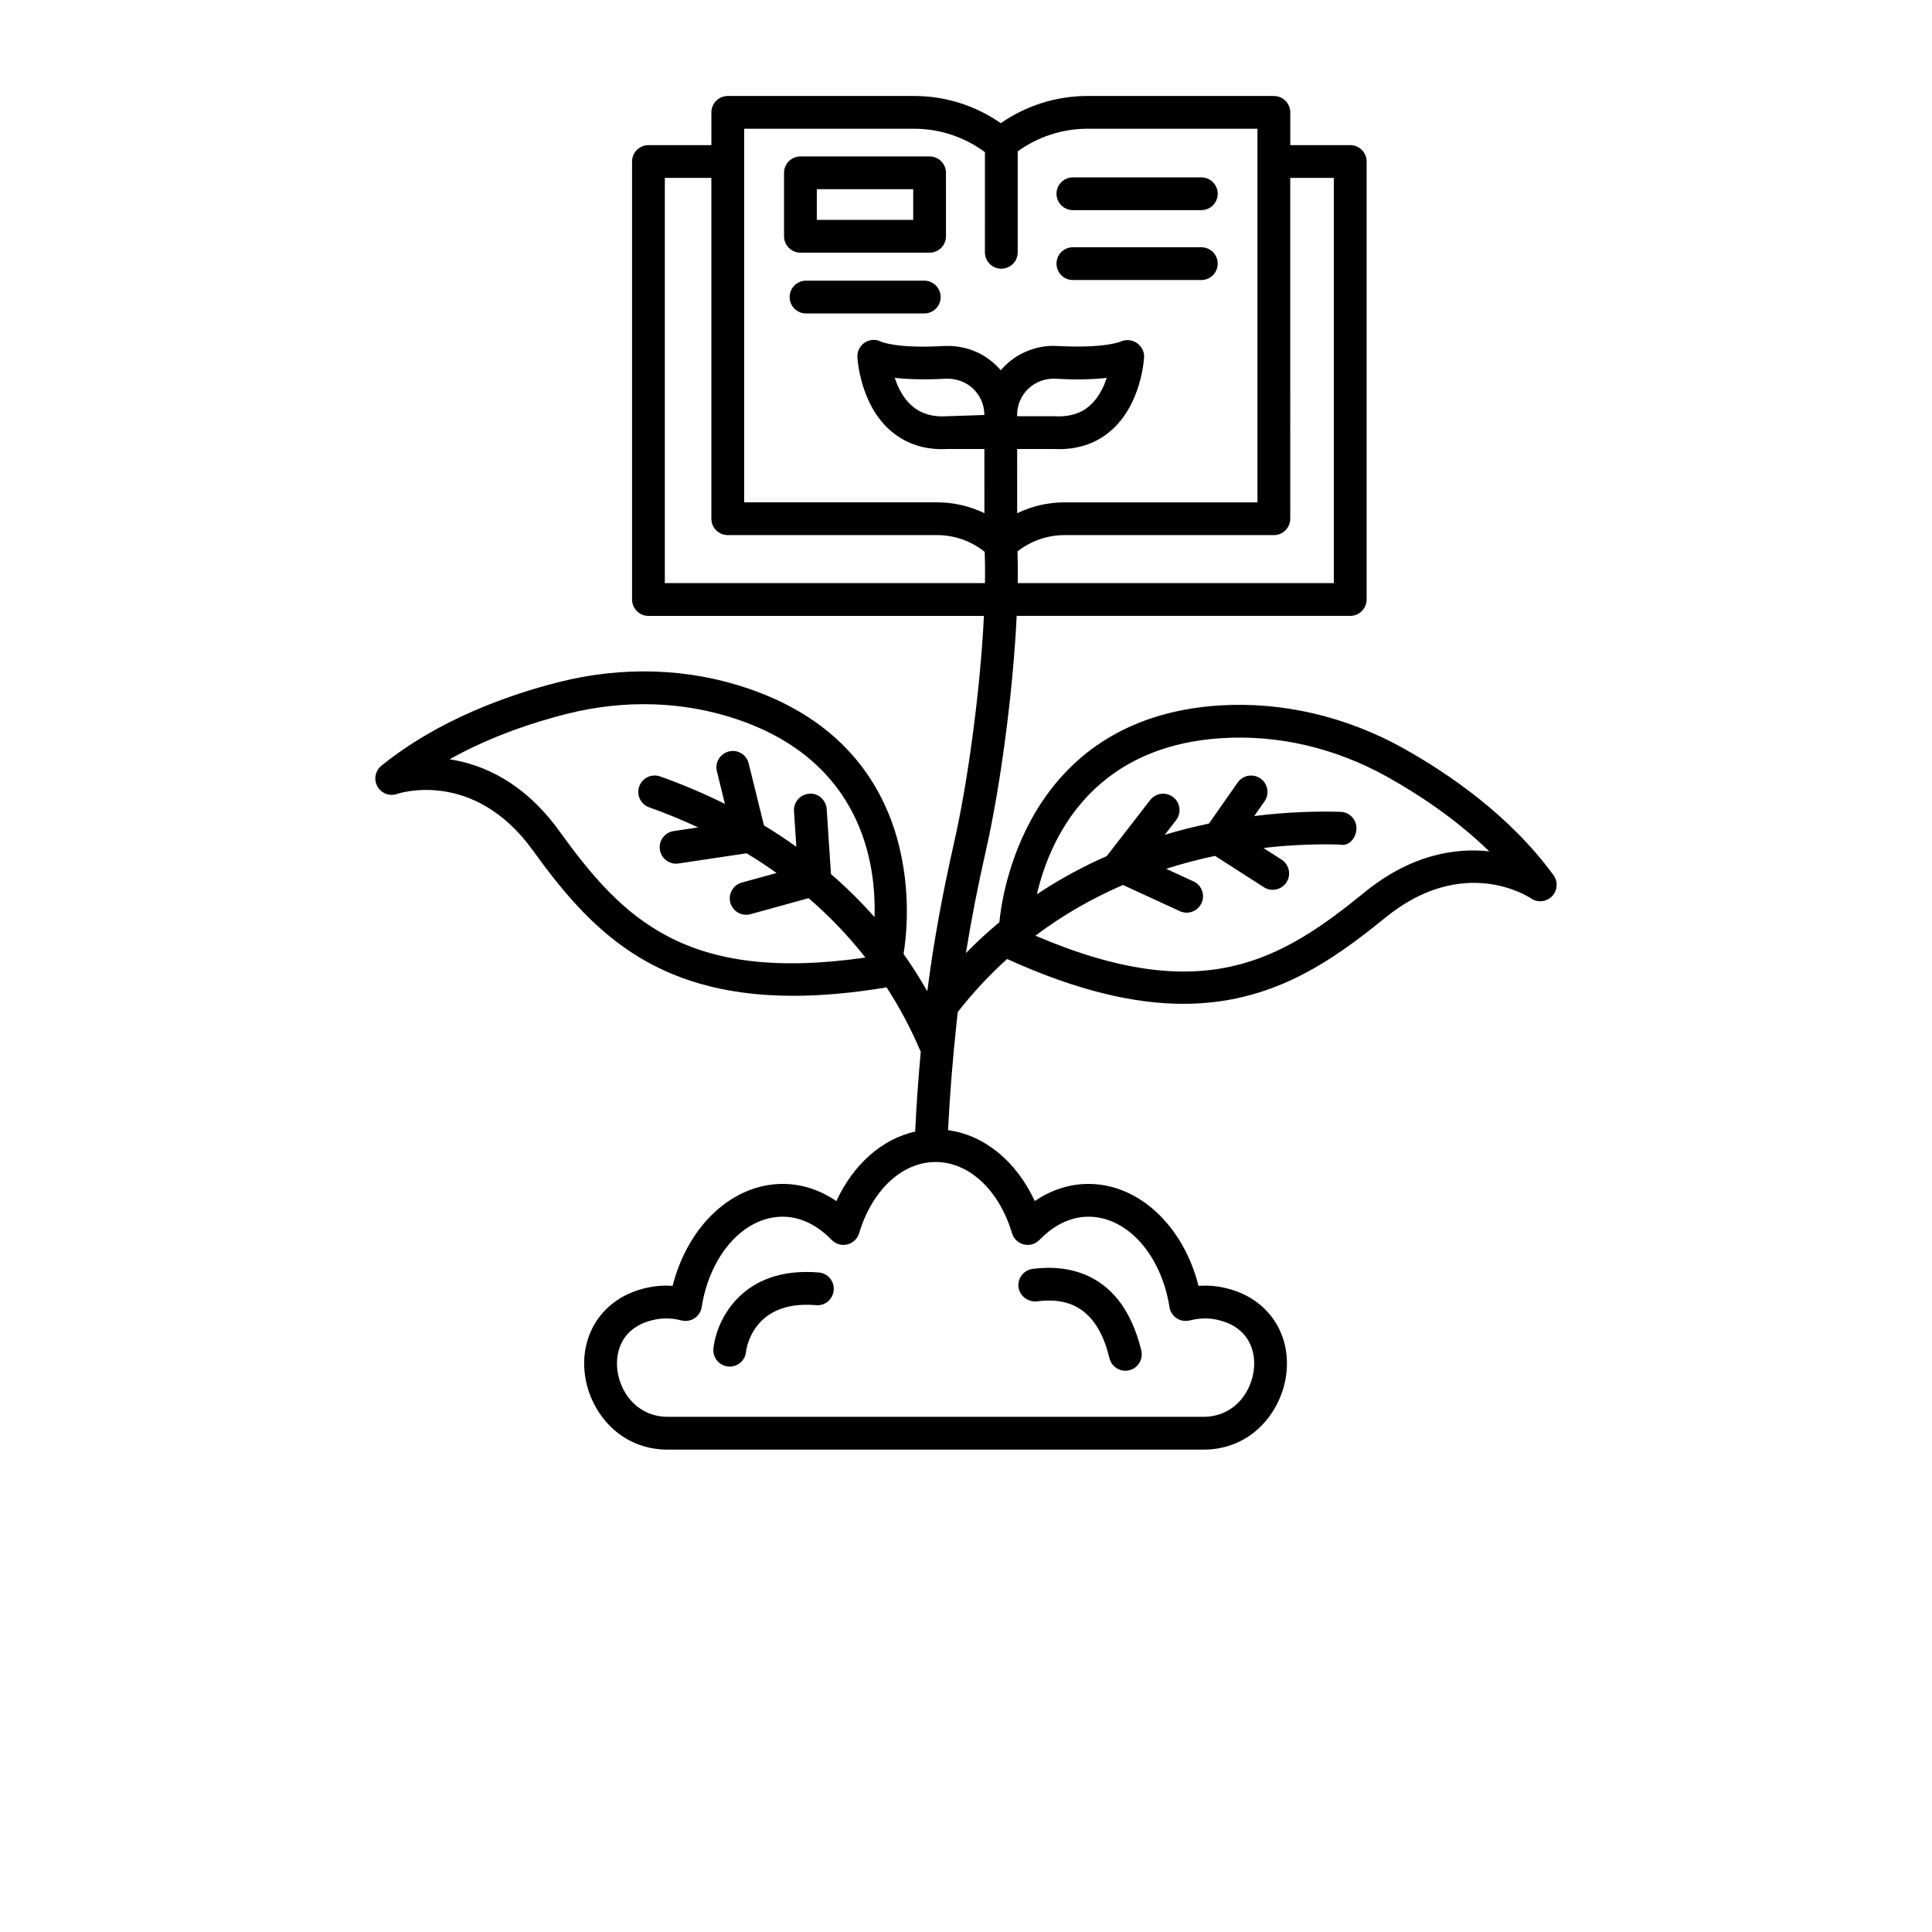 <?xml version="1.0" encoding="UTF-8"?>
<svg width="700pt" height="700pt" version="1.1" viewBox="0 0 700 700" xmlns="http://www.w3.org/2000/svg" xmlns:xlink="http://www.w3.org/1999/xlink">
 <defs>
  <symbol id="g" overflow="visible">
   <path d="m3.656-0.219c-0.188 0.094-0.387 0.168-0.594 0.219-0.199 0.051-0.406 0.078-0.625 0.078-0.668 0-1.199-0.18-1.594-0.547-0.387-0.375-0.578-0.879-0.578-1.516 0-0.645 0.191-1.148 0.578-1.516 0.395-0.375 0.926-0.562 1.594-0.562 0.219 0 0.426 0.027 0.625 0.078 0.207 0.055 0.406 0.125 0.594 0.219v0.828c-0.188-0.125-0.375-0.219-0.562-0.281-0.18-0.062-0.371-0.094-0.578-0.094-0.367 0-0.656 0.121-0.875 0.359-0.211 0.23-0.312 0.555-0.312 0.969 0 0.406 0.102 0.73 0.312 0.969 0.219 0.23 0.508 0.344 0.875 0.344 0.207 0 0.398-0.023 0.578-0.078 0.188-0.062 0.375-0.16 0.562-0.297z"/>
  </symbol>
  <symbol id="c" overflow="visible">
   <path d="m2.688-2.172c-0.086-0.039-0.168-0.07-0.25-0.094-0.086-0.02-0.168-0.031-0.25-0.031-0.25 0-0.445 0.086-0.578 0.25-0.125 0.156-0.188 0.383-0.188 0.672v1.375h-0.969v-2.984h0.969v0.484c0.113-0.195 0.25-0.336 0.406-0.422 0.164-0.094 0.359-0.141 0.578-0.141h0.109c0.039 0 0.094 0.008 0.156 0.016z"/>
  </symbol>
  <symbol id="a" overflow="visible">
   <path d="m3.438-1.5v0.266h-2.234c0.031 0.23 0.113 0.402 0.25 0.516 0.133 0.105 0.328 0.156 0.578 0.156 0.207 0 0.414-0.023 0.625-0.078 0.207-0.062 0.422-0.156 0.641-0.281v0.734c-0.219 0.094-0.445 0.164-0.672 0.203-0.23 0.039-0.453 0.062-0.672 0.062-0.543 0-0.965-0.133-1.266-0.406-0.305-0.281-0.453-0.672-0.453-1.172 0-0.477 0.145-0.859 0.438-1.141 0.301-0.281 0.707-0.422 1.219-0.422 0.469 0 0.844 0.141 1.125 0.422s0.422 0.664 0.422 1.141zm-0.969-0.328c0-0.176-0.059-0.316-0.172-0.422-0.105-0.113-0.242-0.172-0.406-0.172-0.188 0-0.34 0.055-0.453 0.156-0.117 0.105-0.188 0.25-0.219 0.438z"/>
  </symbol>
  <symbol id="f" overflow="visible">
   <path d="m1.797-1.344c-0.199 0-0.352 0.039-0.453 0.109-0.094 0.062-0.141 0.164-0.141 0.297 0 0.117 0.035 0.211 0.109 0.281 0.082 0.062 0.195 0.094 0.344 0.094 0.176 0 0.328-0.062 0.453-0.188s0.188-0.285 0.188-0.484v-0.109zm1.469-0.359v1.703h-0.969v-0.438c-0.125 0.18-0.273 0.309-0.438 0.391-0.156 0.082-0.352 0.125-0.578 0.125-0.312 0-0.57-0.086-0.766-0.266-0.188-0.188-0.281-0.422-0.281-0.703 0-0.352 0.117-0.613 0.359-0.781 0.238-0.164 0.617-0.25 1.141-0.25h0.562v-0.062c0-0.156-0.062-0.266-0.188-0.328-0.117-0.07-0.297-0.109-0.547-0.109-0.211 0-0.402 0.023-0.578 0.062-0.18 0.043-0.34 0.102-0.484 0.172v-0.719c0.195-0.051 0.398-0.086 0.609-0.109 0.207-0.031 0.414-0.047 0.625-0.047 0.539 0 0.93 0.109 1.172 0.328 0.238 0.211 0.359 0.555 0.359 1.031z"/>
  </symbol>
  <symbol id="b" overflow="visible">
   <path d="m1.5-3.844v0.859h0.984v0.672h-0.984v1.281c0 0.137 0.023 0.23 0.078 0.281 0.062 0.043 0.176 0.062 0.344 0.062h0.484v0.688h-0.812c-0.387 0-0.656-0.078-0.812-0.234s-0.234-0.422-0.234-0.797v-1.281h-0.469v-0.672h0.469v-0.859z"/>
  </symbol>
  <symbol id="k" overflow="visible">
   <path d="m2.5-2.547v-1.609h0.953v4.156h-0.953v-0.438c-0.137 0.18-0.281 0.309-0.438 0.391-0.156 0.082-0.34 0.125-0.547 0.125-0.375 0-0.684-0.145-0.922-0.438-0.23-0.289-0.344-0.672-0.344-1.141 0-0.457 0.113-0.832 0.344-1.125 0.238-0.289 0.547-0.438 0.922-0.438 0.195 0 0.375 0.043 0.531 0.125 0.164 0.086 0.316 0.215 0.453 0.391zm-0.641 1.938c0.207 0 0.363-0.07 0.469-0.219 0.113-0.156 0.172-0.379 0.172-0.672 0-0.281-0.059-0.492-0.172-0.641-0.105-0.156-0.262-0.234-0.469-0.234-0.199 0-0.355 0.078-0.469 0.234-0.105 0.148-0.156 0.359-0.156 0.641 0 0.293 0.051 0.516 0.156 0.672 0.113 0.148 0.27 0.219 0.469 0.219z"/>
  </symbol>
  <symbol id="j" overflow="visible">
   <path d="m2.047-0.609c0.207 0 0.363-0.07 0.469-0.219 0.113-0.156 0.172-0.379 0.172-0.672 0-0.281-0.059-0.492-0.172-0.641-0.105-0.156-0.262-0.234-0.469-0.234-0.199 0-0.355 0.078-0.469 0.234-0.105 0.148-0.156 0.359-0.156 0.641 0 0.293 0.051 0.516 0.156 0.672 0.113 0.148 0.27 0.219 0.469 0.219zm-0.625-1.938c0.125-0.176 0.266-0.305 0.422-0.391 0.164-0.082 0.352-0.125 0.562-0.125 0.363 0 0.664 0.148 0.906 0.438 0.238 0.293 0.359 0.668 0.359 1.125 0 0.469-0.121 0.852-0.359 1.141-0.242 0.293-0.543 0.438-0.906 0.438-0.211 0-0.398-0.043-0.562-0.125-0.156-0.082-0.297-0.211-0.422-0.391v0.438h-0.969v-4.156h0.969z"/>
  </symbol>
  <symbol id="i" overflow="visible">
   <path d="m0.062-2.984h0.953l0.812 2.016 0.688-2.016h0.953l-1.266 3.266c-0.125 0.332-0.273 0.566-0.438 0.703-0.168 0.133-0.391 0.203-0.672 0.203h-0.547v-0.641h0.297c0.164 0 0.285-0.027 0.359-0.078 0.07-0.055 0.129-0.141 0.172-0.266l0.031-0.094z"/>
  </symbol>
  <symbol id="h" overflow="visible">
   <path d="m3.281-3.859v0.844c-0.219-0.102-0.434-0.176-0.641-0.219-0.211-0.051-0.406-0.078-0.594-0.078-0.25 0-0.434 0.039-0.547 0.109-0.117 0.062-0.172 0.168-0.172 0.312 0 0.105 0.035 0.188 0.109 0.25 0.082 0.055 0.227 0.102 0.438 0.141l0.438 0.094c0.445 0.094 0.758 0.23 0.938 0.406 0.188 0.18 0.281 0.438 0.281 0.781 0 0.438-0.133 0.766-0.391 0.984-0.262 0.211-0.656 0.312-1.188 0.312-0.25 0-0.508-0.027-0.766-0.078-0.25-0.039-0.508-0.109-0.766-0.203v-0.875c0.258 0.137 0.504 0.242 0.734 0.312 0.238 0.062 0.473 0.094 0.703 0.094 0.219 0 0.383-0.035 0.5-0.109 0.125-0.07 0.188-0.176 0.188-0.312 0-0.125-0.043-0.219-0.125-0.281-0.086-0.07-0.246-0.133-0.484-0.188l-0.391-0.094c-0.406-0.082-0.703-0.219-0.891-0.406-0.18-0.188-0.266-0.441-0.266-0.766 0-0.395 0.125-0.695 0.375-0.906 0.258-0.219 0.629-0.328 1.109-0.328 0.227 0 0.457 0.023 0.688 0.062 0.227 0.031 0.469 0.078 0.719 0.141z"/>
  </symbol>
  <symbol id="e" overflow="visible">
   <path d="m3.469-1.828v1.828h-0.969v-1.391c0-0.258-0.008-0.438-0.016-0.531-0.012-0.102-0.031-0.176-0.062-0.219-0.031-0.062-0.086-0.109-0.156-0.141-0.062-0.039-0.133-0.062-0.203-0.062-0.211 0-0.371 0.078-0.484 0.234-0.105 0.156-0.156 0.371-0.156 0.641v1.469h-0.969v-4.156h0.969v1.609c0.133-0.176 0.285-0.305 0.453-0.391 0.164-0.082 0.344-0.125 0.531-0.125 0.344 0 0.602 0.109 0.781 0.328 0.188 0.211 0.281 0.512 0.281 0.906z"/>
  </symbol>
  <symbol id="v" overflow="visible">
   <path d="m0.453-4.156h0.969v2.266l1.094-1.094h1.109l-1.453 1.359 1.562 1.625h-1.156l-1.156-1.25v1.25h-0.969z"/>
  </symbol>
  <symbol id="u" overflow="visible">
   <path d="m0.453-4.156h0.969v4.156h-0.969z"/>
  </symbol>
  <symbol id="t" overflow="visible">
   <path d="m0.562-1.031h0.953v1.031h-0.953z"/>
  </symbol>
  <symbol id="s" overflow="visible">
   <path d="m2.422-4.156v0.625h-0.516c-0.137 0-0.234 0.027-0.297 0.078-0.055 0.055-0.078 0.137-0.078 0.25v0.219h0.828v0.672h-0.828v2.312h-0.953v-2.312h-0.469v-0.672h0.469v-0.219c0-0.32 0.086-0.562 0.266-0.719 0.188-0.156 0.473-0.234 0.859-0.234z"/>
  </symbol>
  <symbol id="d" overflow="visible">
   <path d="m1.875-2.375c-0.211 0-0.371 0.078-0.484 0.234-0.105 0.148-0.156 0.359-0.156 0.641 0 0.293 0.051 0.516 0.156 0.672 0.113 0.148 0.273 0.219 0.484 0.219 0.207 0 0.367-0.07 0.484-0.219 0.113-0.156 0.172-0.379 0.172-0.672 0-0.281-0.059-0.492-0.172-0.641-0.117-0.156-0.277-0.234-0.484-0.234zm0-0.688c0.52 0 0.922 0.141 1.203 0.422 0.289 0.273 0.438 0.652 0.438 1.141 0 0.5-0.148 0.891-0.438 1.172-0.281 0.273-0.684 0.406-1.203 0.406-0.512 0-0.914-0.133-1.203-0.406-0.293-0.281-0.438-0.672-0.438-1.172 0-0.488 0.145-0.867 0.438-1.141 0.289-0.281 0.691-0.422 1.203-0.422z"/>
  </symbol>
  <symbol id="r" overflow="visible">
   <path d="m3.234-2.5c0.113-0.176 0.254-0.312 0.422-0.406 0.164-0.102 0.352-0.156 0.562-0.156 0.332 0 0.586 0.109 0.766 0.328 0.188 0.211 0.281 0.512 0.281 0.906v1.828h-0.969v-1.562c0.008-0.02 0.016-0.039 0.016-0.062v-0.109c0-0.219-0.031-0.375-0.094-0.469s-0.164-0.141-0.297-0.141c-0.188 0-0.336 0.078-0.438 0.234-0.094 0.148-0.141 0.359-0.141 0.641v1.469h-0.969v-1.562c0-0.332-0.031-0.547-0.094-0.641-0.055-0.094-0.152-0.141-0.297-0.141-0.18 0-0.32 0.078-0.422 0.234-0.094 0.148-0.141 0.359-0.141 0.641v1.469h-0.969v-2.984h0.969v0.438c0.113-0.176 0.242-0.305 0.391-0.391 0.156-0.082 0.328-0.125 0.516-0.125 0.207 0 0.391 0.055 0.547 0.156 0.156 0.094 0.273 0.23 0.359 0.406z"/>
  </symbol>
  <symbol id="q" overflow="visible">
   <path d="m0.5-3.984h1.156l1.438 2.734v-2.734h0.984v3.984h-1.156l-1.438-2.734v2.734h-0.984z"/>
  </symbol>
  <symbol id="p" overflow="visible">
   <path d="m0.422-1.172v-1.812h0.969v0.297 0.609 0.484c0 0.242 0.004 0.418 0.016 0.531 0.008 0.105 0.031 0.18 0.062 0.219 0.039 0.062 0.094 0.117 0.156 0.156 0.062 0.031 0.133 0.047 0.219 0.047 0.195 0 0.352-0.078 0.469-0.234 0.113-0.156 0.172-0.367 0.172-0.641v-1.469h0.953v2.984h-0.953v-0.438c-0.148 0.18-0.305 0.309-0.469 0.391-0.156 0.082-0.336 0.125-0.531 0.125-0.344 0-0.609-0.102-0.797-0.312-0.18-0.219-0.266-0.531-0.266-0.938z"/>
  </symbol>
  <symbol id="o" overflow="visible">
   <path d="m3.469-1.828v1.828h-0.969v-1.391c0-0.258-0.008-0.438-0.016-0.531-0.012-0.102-0.031-0.176-0.062-0.219-0.031-0.062-0.086-0.109-0.156-0.141-0.062-0.039-0.133-0.062-0.203-0.062-0.211 0-0.371 0.078-0.484 0.234-0.105 0.156-0.156 0.371-0.156 0.641v1.469h-0.969v-2.984h0.969v0.438c0.133-0.176 0.285-0.305 0.453-0.391 0.164-0.082 0.344-0.125 0.531-0.125 0.344 0 0.602 0.109 0.781 0.328 0.188 0.211 0.281 0.512 0.281 0.906z"/>
  </symbol>
  <symbol id="n" overflow="visible">
   <path d="m0.5-3.984h1.703c0.508 0 0.898 0.117 1.172 0.344 0.27 0.219 0.406 0.539 0.406 0.953 0 0.418-0.137 0.742-0.406 0.969-0.273 0.219-0.664 0.328-1.172 0.328h-0.672v1.391h-1.031zm1.031 0.75v1.109h0.562c0.195 0 0.348-0.047 0.453-0.141 0.113-0.102 0.172-0.242 0.172-0.422 0-0.176-0.059-0.312-0.172-0.406-0.105-0.094-0.258-0.141-0.453-0.141z"/>
  </symbol>
  <symbol id="m" overflow="visible">
   <path d="m0.453-2.984h0.969v2.938c0 0.395-0.102 0.695-0.297 0.906-0.188 0.219-0.465 0.328-0.828 0.328h-0.484v-0.641h0.172c0.176 0 0.297-0.043 0.359-0.125 0.07-0.074 0.109-0.23 0.109-0.469zm0-1.172h0.969v0.781h-0.969z"/>
  </symbol>
  <symbol id="l" overflow="visible">
   <path d="m2.875-2.891v0.766c-0.125-0.082-0.258-0.145-0.391-0.188-0.137-0.039-0.273-0.062-0.406-0.062-0.273 0-0.48 0.078-0.625 0.234-0.148 0.156-0.219 0.371-0.219 0.641 0 0.281 0.07 0.5 0.219 0.656 0.145 0.156 0.352 0.234 0.625 0.234 0.145 0 0.285-0.02 0.422-0.062 0.133-0.039 0.258-0.109 0.375-0.203v0.781c-0.148 0.062-0.297 0.102-0.453 0.125-0.156 0.031-0.312 0.047-0.469 0.047-0.543 0-0.965-0.133-1.266-0.406-0.305-0.281-0.453-0.672-0.453-1.172 0-0.488 0.148-0.867 0.453-1.141 0.301-0.281 0.723-0.422 1.266-0.422 0.156 0 0.312 0.016 0.469 0.047 0.156 0.023 0.305 0.062 0.453 0.125z"/>
  </symbol>
 </defs>
 <g>
  <path d="m375.7 471.52c13.914-1.898 22.48 4.871 26.277 20.582 0.652 2.723 3.086 4.551 5.769 4.551 0.465 0 0.926-0.059 1.391-0.176 3.188-0.77 5.144-3.984 4.379-7.16-7.117-29.352-27.742-31.121-39.383-29.57-3.262 0.434-5.535 3.422-5.102 6.668 0.438 3.277 3.641 5.438 6.668 5.106z"/>
  <path d="m296.67 461.05c-27.562-2.336-37.039 16.945-38.18 27.512-0.355 3.262 2 6.191 5.262 6.539 0.219 0.027 0.434 0.043 0.645 0.043 2.992 0 5.566-2.262 5.891-5.305 0.086-0.781 2.246-18.902 25.363-16.957 3.254 0.332 6.137-2.117 6.422-5.406 0.289-3.266-2.133-6.148-5.402-6.426z"/>
  <path d="m562.86 317.09c-15.871-21.785-38.352-37.02-54.41-45.977-20.828-11.602-43.977-16.938-66.645-15.516-71.051 4.559-79.008 70.609-79.703 78.539-4.133 3.43-8.184 7.148-12.133 11.172 1.914-11.934 4.32-24.285 7.281-37.309 4.981-21.941 9.719-56.047 11.117-84.859h120.85c3.277 0 5.941-2.66 5.941-5.938v-158.68c0-3.277-2.668-5.938-5.941-5.938l-21.727 0.004v-11.871c0-3.277-2.668-5.938-5.941-5.938h-67.586c-11.238 0-22.188 3.469-31.348 9.855-9.16-6.383-20.109-9.855-31.332-9.855h-67.594c-3.277 0-5.938 2.66-5.938 5.938v11.871h-22.805c-3.277 0-5.938 2.66-5.938 5.938v158.69c0 3.277 2.66 5.938 5.938 5.938h121.55c-1.379 27.891-5.984 60.918-10.828 82.219-4.336 19.066-7.516 36.746-9.691 53.781-2.707-4.762-5.586-9.27-8.609-13.539 1.375-7.844 10.715-73.57-56.602-96.266-21.59-7.297-45.203-8.043-68.27-2.219-17.793 4.492-43.398 13.395-64.305 30.301-2.246 1.82-2.863 4.992-1.449 7.516 1.422 2.527 4.449 3.695 7.168 2.695 0.254-0.094 27.605-9.348 49.102 20.41 20.184 27.945 43.07 52.746 94.418 52.746 10.098 0 21.316-0.973 33.809-3.059 4.555 7.039 8.695 14.719 12.27 23.121 0.031 0.07 0.07 0.133 0.105 0.203-0.926 10.102-1.602 19.773-2.023 28.918-11.988 2.688-22.371 11.816-28.57 25.207-5.992-4.102-12.594-6.231-19.457-6.231-18.277 0-34.352 15.219-39.867 36.945-4.695-0.379-9.297 0.363-13.754 1.973-13.133 4.769-20.285 17.496-17.801 31.641 2.18 12.379 12.453 25.715 29.844 25.715h193.98c17.395 0 27.656-13.336 29.828-25.715 2.492-14.148-4.652-26.871-17.801-31.641-4.434-1.609-9-2.363-13.742-1.973-5.508-21.727-21.582-36.945-39.859-36.945-6.871 0-13.48 2.129-19.465 6.219-6.691-14.426-18.234-23.914-31.422-25.699 0.59-12.41 1.664-25.828 3.195-39.973 0.102-0.945 0.223-1.902 0.332-2.852 5.633-7.203 11.629-13.566 17.859-19.188 25.438 11.562 46.219 16.242 63.887 16.242 31.148-0.016 52.66-14.496 73.094-31.176 28.266-23.047 51.875-7.684 52.832-7.031 2.391 1.625 5.594 1.32 7.625-0.754 2.012-2.102 2.242-5.32 0.531-7.656zm-360.22-16c-12.793-17.711-27.676-24.125-39.738-25.996 14.973-8.355 30.598-13.449 42.512-16.457 20.871-5.254 42.156-4.582 61.559 1.957 45.516 15.348 50.516 52.617 49.879 71.703-5.035-5.715-10.328-10.895-15.773-15.605l-1.559-23.57c-0.219-3.277-3.168-5.883-6.312-5.531-3.269 0.211-5.746 3.043-5.531 6.312l0.852 12.891c-3.887-2.785-7.809-5.352-11.727-7.727l-5.539-22.453c-0.789-3.188-3.981-5.168-7.18-4.34-3.184 0.781-5.129 4-4.34 7.18l2.91 11.82c-8.129-4.051-16.062-7.324-23.465-9.949-3.102-1.109-6.484 0.508-7.582 3.609-1.094 3.086 0.523 6.484 3.609 7.582 5.637 2 11.605 4.406 17.73 7.269l-8.867 1.328c-3.246 0.477-5.481 3.508-4.992 6.754 0.441 2.941 2.973 5.059 5.863 5.059 0.289 0 0.586-0.027 0.883-0.07l24.676-3.695c3.629 2.199 7.258 4.57 10.855 7.141l-12.602 3.473c-3.16 0.871-5.016 4.144-4.144 7.305 0.727 2.637 3.117 4.363 5.727 4.363 0.523 0 1.051-0.07 1.578-0.219l21.043-5.805c7.242 6.238 14.199 13.363 20.582 21.523-65.152 9.379-88.059-14.207-110.91-45.852zm165.88-150.28v-0.457c0-3.625 1.434-7 4.059-9.508 2.609-2.492 6.144-3.848 10.145-3.617 7.988 0.457 13.914 0.188 18.277-0.32-0.449 1.355-1.016 2.769-1.727 4.168-3.578 6.992-9.074 10.242-17.395 9.734zm-25.562 0.004c-7.887 0.492-13.48-2.738-17.051-9.738-0.719-1.406-1.281-2.828-1.734-4.188 4.434 0.516 10.551 0.762 18.777 0.312 3.574-0.043 7.031 1.137 9.641 3.644 2.617 2.508 4.059 5.883 4.059 9.516zm140.31-86.355v146.82l-114.52-0.004c0.059-4.023 0.039-7.883-0.082-11.5 4.863-3.816 10.824-5.894 17.059-5.894h75.82c3.277 0 5.941-2.66 5.941-5.938l-0.004-123.48zm-213.65-17.809h61.66c9.223 0 18.199 3 25.582 8.477l-0.004 36.297c0 3.277 2.66 5.938 5.938 5.938s5.941-2.66 5.941-5.938v-36.57c7.309-5.301 16.141-8.203 25.223-8.203h61.645v135.36h-69.879c-6.031 0-11.875 1.367-17.18 3.934l-0.008-23.266 13.012-0.004c0.727 0.035 1.422 0.059 2.117 0.059 7.582 0 14.043-2.363 19.234-7.039 10.695-9.625 11.598-25.648 11.625-26.32 0.102-2.074-0.984-4-2.711-5.16-1.738-1.168-4.043-1.289-5.898-0.422-0.043 0.023-5.625 2.508-23.191 1.551-6.551-0.324-13.395 2.16-18.363 6.934-0.625 0.602-1.219 1.227-1.773 1.879-0.559-0.652-1.148-1.281-1.777-1.883-4.973-4.777-11.543-7.262-19.031-6.898-16.531 0.957-22.258-1.465-22.301-1.473-1.875-1.059-4.188-1-6.023 0.137-1.84 1.133-2.914 3.176-2.805 5.336 0.031 0.672 0.934 16.695 11.617 26.32 5.203 4.68 11.676 7.043 19.016 7.043 0.66 0 1.332-0.016 2.008-0.059h13.367l0.012 23.254c-5.301-2.559-11.145-3.926-17.168-3.926h-69.887zm-28.738 17.809h16.863v123.48c0 3.277 2.66 5.938 5.938 5.938h75.82c6.336 0 12.395 2.148 17.285 6.082 0.125 3.551 0.152 7.344 0.094 11.312l-116-0.004zm125.79 382.36c0.609 2.016 2.231 3.566 4.277 4.059 2.074 0.523 4.203-0.129 5.668-1.637 3.727-3.84 9.812-8.406 17.785-8.406 14.004 0 26.336 13.77 29.324 32.758 0.262 1.652 1.203 3.117 2.609 4.031 1.391 0.941 3.144 1.172 4.727 0.797 4.856-1.219 8.844-0.855 12.898 0.609 9.293 3.379 11.336 11.727 10.16 18.422-1.391 7.914-7.551 15.887-18.148 15.887l-193.98-0.004c-10.602 0-16.754-7.973-18.148-15.887-1.18-6.695 0.871-15.047 10.152-18.422 2.457-0.883 4.992-1.332 7.535-1.332 1.688 0 3.441 0.23 5.371 0.727 1.594 0.391 3.34 0.129 4.734-0.797 1.391-0.914 2.336-2.375 2.594-4.031 3-18.988 15.336-32.758 29.336-32.758 7.957 0 14.051 4.566 17.762 8.406 1.473 1.52 3.633 2.16 5.668 1.637 2.051-0.492 3.68-2.043 4.281-4.059 4.719-15.684 15.59-25.801 27.699-25.801 12.117 0 22.988 10.117 27.699 25.801zm127.7-123.49c-30.309 24.715-58.637 41.625-119.22 15.68 10.332-7.769 21.082-13.762 31.734-18.367l20.578 9.484c0.797 0.379 1.637 0.551 2.477 0.551 2.246 0 4.391-1.289 5.391-3.465 1.379-2.973 0.07-6.492-2.914-7.871l-9.895-4.559c6.062-1.938 11.996-3.473 17.707-4.68l17.695 11.355c0.984 0.637 2.102 0.941 3.203 0.941 1.941 0 3.871-0.973 5-2.738 1.77-2.754 0.973-6.438-1.797-8.203l-6.574-4.219c11.199-1.309 20.77-1.445 27.605-1.23 3.523 0.781 6.016-2.477 6.102-5.754 0.102-3.289-2.477-6.016-5.754-6.109-7.789-0.234-18.641-0.055-31.273 1.523l3.734-5.336c1.871-2.684 1.219-6.387-1.465-8.262-2.711-1.875-6.391-1.227-8.277 1.465l-10.398 14.863c-5.184 1.082-10.539 2.418-16.008 4.055l4.113-5.301c2-2.594 1.535-6.32-1.059-8.328-2.609-2.008-6.32-1.551-8.336 1.051l-15.598 20.117c-0.043 0.055-0.078 0.117-0.117 0.172-8.465 3.727-16.984 8.289-25.332 13.852 4.309-18.629 18.773-53.48 66.863-56.559 20.582-1.332 41.293 3.543 60.125 14.039 10.754 5.992 24.566 14.973 36.902 26.961-12.047-1.32-28.207 1.016-45.211 14.871z"/>
  <path d="m388.73 76.137h46.527c3.277 0 5.941-2.66 5.941-5.938 0-3.277-2.668-5.938-5.941-5.938h-46.527c-3.277 0-5.941 2.66-5.941 5.938 0 3.277 2.668 5.938 5.941 5.938z"/>
  <path d="m388.73 101.46h46.527c3.277 0 5.941-2.66 5.941-5.938s-2.668-5.938-5.941-5.938h-46.527c-3.277 0-5.941 2.66-5.941 5.938s2.668 5.938 5.941 5.938z"/>
  <path d="m334.88 101.69h-42.84c-3.277 0-5.938 2.66-5.938 5.938s2.66 5.938 5.938 5.938h42.84c3.277 0 5.938-2.66 5.938-5.938-0.004-3.277-2.664-5.938-5.938-5.938z"/>
  <path d="m290.01 91.543h46.797c3.277 0 5.938-2.66 5.938-5.938l-0.004-22.992c0-3.277-2.66-5.938-5.938-5.938h-46.797c-3.277 0-5.938 2.66-5.938 5.938v22.996c0.008 3.273 2.668 5.934 5.941 5.934zm5.938-22.996h34.926v11.125h-34.926z"/>
 </g>
</svg>
